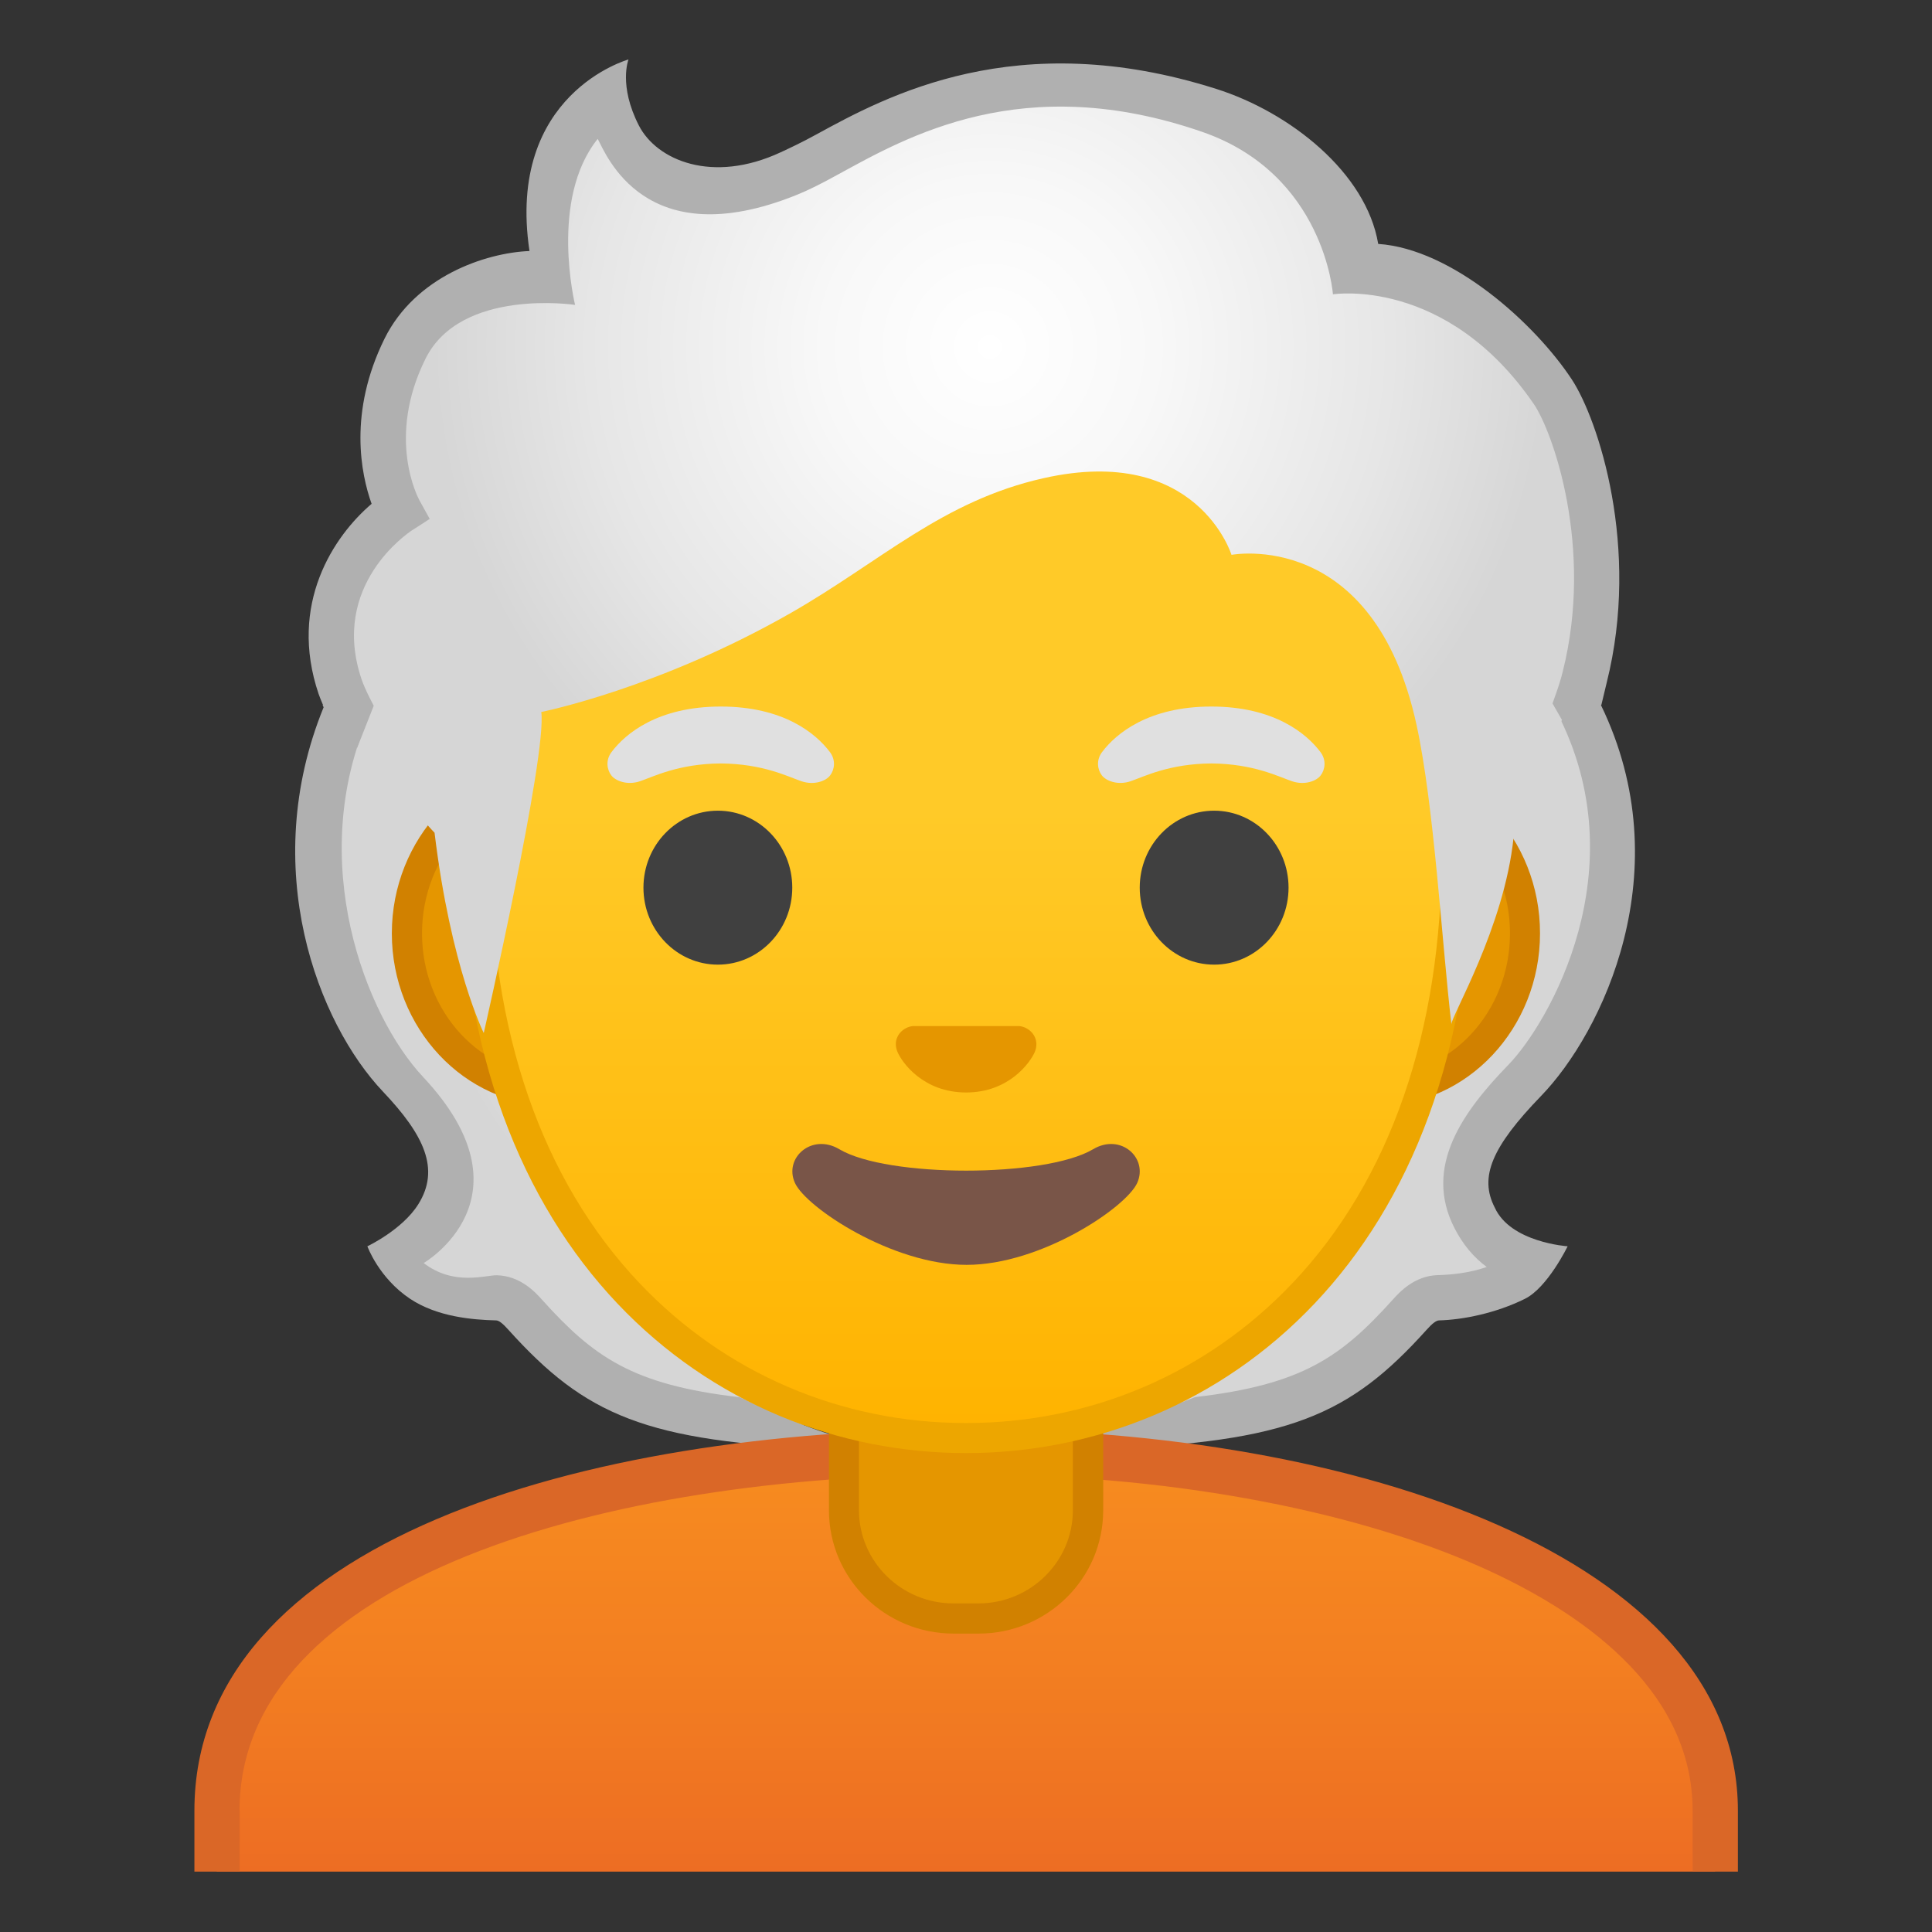<svg viewBox="0 0 128 128" xmlns="http://www.w3.org/2000/svg" xmlns:xlink="http://www.w3.org/1999/xlink">
  <rect x="0" y="0" width="128" height="128" fill="#333333" stroke="none"/>
  <g id="hair_x5F_white_1_">
    <g>
      <radialGradient id="SVGID_1_" cx="72.201" cy="60.699" gradientUnits="userSpaceOnUse" r="23.207">
        <stop offset="0" style="stop-color:#FFFFFF"/>
        <stop offset="0.298" style="stop-color:#F8F8F8"/>
        <stop offset="0.718" style="stop-color:#E6E6E6"/>
        <stop offset="0.996" style="stop-color:#D6D6D6"/>
      </radialGradient>
      <path d="M93.38,87.11c0.53-0.58,1.11-1.11,1.91-1.13c1.32-0.03,3.36-0.25,4.97-1.22 c0.47-0.28,0.87-0.67,1.17-1.14c-1.13-0.23-2.68-0.89-3.73-2.93c-1.6-3.1,0.25-5.95,3.32-9.12c3.46-3.57,9.21-15.82,3.1-26.74 c-1.15-0.17-17.81,0.08-22.03,0.08c-5.11,0-12.88,0-17.99,0v49.71C83.86,94.62,87.77,93.33,93.38,87.11z" fill="url(#SVGID_1_)"/>
    </g>
    <g>
      <radialGradient id="SVGID_2_" cx="51.902" cy="61.449" gradientUnits="userSpaceOnUse" r="23.25">
        <stop offset="0" style="stop-color:#FFFFFF"/>
        <stop offset="0.298" style="stop-color:#F8F8F8"/>
        <stop offset="0.718" style="stop-color:#E6E6E6"/>
        <stop offset="0.996" style="stop-color:#D6D6D6"/>
      </radialGradient>
      <path d="M34.82,87.11c-0.53-0.58-1.11-1.11-1.91-1.13c-1.32-0.03-3.36-0.25-4.97-1.22 c-0.47-0.28-0.87-0.67-1.17-1.14c1.13-0.23,2.12-1.38,3.1-3.45c1.6-3.35-0.05-5.81-2.7-8.6c-4.33-4.57-9.21-15.82-3.1-26.74 c1.15-0.17,17.81,0.08,22.03,0.08c5.11,0,12.88,0,17.99,0v49.71C44.34,94.62,40.43,93.33,34.82,87.11z" fill="url(#SVGID_2_)"/>
    </g>
    <path d="M102.88,46.67l0.26,0.5c5.42,10.4-0.55,20.63-3.19,23.36c-2.96,3.05-5.7,6.73-3.58,10.85v0 c0.55,1.07,1.27,1.93,2.13,2.56c-1.18,0.42-2.47,0.52-3.24,0.54c-1.56,0.04-2.56,1.15-2.99,1.63c-3.4,3.77-5.97,5.63-13.09,6.45 c0,0-3.69,1.48-6.24,2.13V96c12.46-0.45,16.47-2.23,21.56-7.88c0.39-0.44,0.65-0.63,0.83-0.64c1.58-0.04,3.76-0.47,5.7-1.43 c1.5-0.74,2.83-3.48,2.83-3.48s-3.79-0.25-4.83-2.57v0c-1.04-2.01-0.2-4.01,3.07-7.39c4.05-4.18,9.28-14.94,3.97-25.89 c0,0,0-0.02,0.01-0.05H102.88z" fill="#B0B0B0"/>
    <path d="M25.38,72.33c2.71,2.86,3.8,5.12,2.33,7.46c-1.06,1.69-3.37,2.78-3.37,2.78s0.75,2.09,2.83,3.48 c1.81,1.2,4.13,1.39,5.7,1.43c0.18,0,0.44,0.2,0.83,0.64c5.07,5.62,9.06,7.42,21.39,7.88v-0.95c-2.15-0.6-6.08-2.48-6.08-2.48 c-7.12-0.82-9.69-2.68-13.09-6.45c-0.43-0.48-1.43-1.59-2.99-1.63c-0.76-0.02-2.86,0.73-4.86-0.81c0,0,7.46-4.33-0.04-12.33 c-3.82-4.07-7.8-14.35-3.58-23.92l0.29-0.65l-0.05-0.09h-3.32c0.02,0.06,0.04,0.11,0.07,0.17C17.09,57.53,21.07,67.79,25.38,72.33 z" fill="#B0B0B0"/>
  </g>
  <g id="shirt_1_">
    <linearGradient id="SVGID_3_" gradientUnits="userSpaceOnUse" x1="64" x2="64" y1="96.18" y2="124">
      <stop offset="0" style="stop-color:#F78C1F"/>
      <stop offset="0.494" style="stop-color:#F37F21"/>
      <stop offset="1" style="stop-color:#ED6D23"/>
    </linearGradient>
    <path d="M113.63,119.96c0-15.61-24.9-23.78-49.5-23.78H64c-13.44,0.01-25.71,2.1-34.54,5.86 c-10.02,4.27-15.1,10.3-15.1,17.92V124h99.27V119.96z" fill="url(#SVGID_3_)"/>
    <path d="M15.87,119.96c0-15.35,24.18-22.25,48.14-22.28l0.12,0c12.78,0,25.13,2.22,33.89,6.1 c6.44,2.85,14.12,7.97,14.12,16.18V124h3v-4.04c0-16.76-25.4-25.28-51-25.28c-0.04,0-0.09,0-0.13,0 c-25.49,0.03-51.13,7.5-51.13,25.28V124h3V119.96z" fill="#DA6727"/>
  </g>
  <g id="neck_1_">
    <path d="M63.17,107.23c-4,0-7.26-3.22-7.26-7.17v-8.98h16.16v8.98c0,3.96-3.26,7.17-7.26,7.17H63.17z" fill="#E59600"/>
    <path d="M71.08,92.08v7.98c0,3.4-2.81,6.17-6.26,6.17h-1.65c-3.45,0-6.26-2.77-6.26-6.17v-7.98H71.08 M73.08,90.08 H54.92v9.98c0,4.51,3.7,8.17,8.26,8.17h1.65c4.56,0,8.26-3.66,8.26-8.17V90.08L73.08,90.08z" fill="#D18100"/>
  </g>
  <g id="ears_1_">
    <path d="M36.67,72.26c-5.36,0-9.71-4.67-9.71-10.41s4.36-10.41,9.71-10.41h54.65c5.36,0,9.71,4.67,9.71,10.41 s-4.36,10.41-9.71,10.41H36.67z" fill="#E59600"/>
    <path d="M91.33,52.43c4.8,0,8.71,4.22,8.71,9.41s-3.91,9.41-8.71,9.41H36.67c-4.8,0-8.71-4.22-8.71-9.41 s3.91-9.41,8.71-9.41H91.33 M91.33,50.43H36.67c-5.89,0-10.71,5.14-10.71,11.41c0,6.28,4.82,11.41,10.71,11.41h54.65 c5.89,0,10.71-5.14,10.71-11.41C102.04,55.57,97.22,50.43,91.33,50.43L91.33,50.43z" fill="#D18100"/>
  </g>
  <g id="head">
    <linearGradient id="SVGID_4_" gradientUnits="userSpaceOnUse" x1="64" x2="64" y1="94.591" y2="12.825">
      <stop offset="0" style="stop-color:#FFB300"/>
      <stop offset="0.5" style="stop-color:#FFCA28"/>
    </linearGradient>
    <path d="M64,95.27c-15.66,0-32.52-12.14-32.52-38.81c0-12.38,3.56-23.79,10.02-32.13 c6.04-7.8,14.25-12.27,22.5-12.27s16.45,4.47,22.5,12.27c6.46,8.33,10.02,19.75,10.02,32.13c0,12.09-3.51,22.19-10.14,29.21 C80.52,91.86,72.57,95.27,64,95.27z" fill="url(#SVGID_4_)"/>
    <path d="M64,13.07L64,13.07c7.94,0,15.85,4.33,21.71,11.88c6.33,8.16,9.81,19.35,9.81,31.52 c0,11.83-3.41,21.7-9.87,28.52c-5.67,5.99-13.36,9.29-21.65,9.29c-8.29,0-15.98-3.3-21.65-9.29c-6.46-6.82-9.87-16.69-9.87-28.52 c0-12.16,3.49-23.35,9.81-31.52C48.15,17.4,56.06,13.07,64,13.07 M64,11.07L64,11.07L64,11.07c-17.4,0-33.52,18.61-33.52,45.39 c0,26.64,16.61,39.81,33.52,39.81S97.52,83.1,97.52,56.46C97.52,29.68,81.4,11.07,64,11.07L64,11.07z" fill="#EDA600"/>
  </g>
  <g id="eyes_1_">
    <ellipse cx="47.56" cy="58.81" fill="#404040" rx="4.93" ry="5.1"/>
    <ellipse cx="80.44" cy="58.81" fill="#404040" rx="4.93" ry="5.1"/>
  </g>
  <g id="eyebrows_1_">
    <path d="M54.98,49.82c-0.93-1.23-3.07-3.01-7.23-3.01s-6.31,1.79-7.23,3.01c-0.41,0.54-0.31,1.17-0.02,1.55 c0.26,0.35,1.04,0.68,1.9,0.39c0.86-0.29,2.54-1.16,5.35-1.18c2.81,0.02,4.49,0.89,5.35,1.18c0.86,0.29,1.64-0.03,1.9-0.39 C55.29,50.99,55.39,50.36,54.98,49.82z" fill="#E0E0E0"/>
    <path d="M87.48,49.82c-0.93-1.23-3.07-3.01-7.23-3.01c-4.16,0-6.31,1.79-7.23,3.01c-0.41,0.54-0.31,1.17-0.02,1.55 c0.26,0.35,1.04,0.68,1.9,0.39c0.86-0.29,2.54-1.16,5.35-1.18c2.81,0.02,4.49,0.89,5.35,1.18c0.86,0.29,1.64-0.03,1.9-0.39 C87.79,50.99,87.89,50.36,87.48,49.82z" fill="#E0E0E0"/>
  </g>
  <path id="nose_1_" d="M67.86,68.06c-0.11-0.04-0.21-0.07-0.32-0.08h-7.07c-0.11,0.01-0.22,0.04-0.32,0.08 c-0.64,0.26-0.99,0.92-0.69,1.63c0.3,0.71,1.71,2.69,4.55,2.69c2.84,0,4.25-1.99,4.55-2.69C68.85,68.98,68.5,68.32,67.86,68.06z" fill="#E59600"/>
  <path id="mouth_1_" d="M72.42,76.14c-3.19,1.89-13.63,1.89-16.81,0c-1.83-1.09-3.7,0.58-2.94,2.24 c0.75,1.63,6.45,5.42,11.37,5.42s10.55-3.79,11.3-5.42C76.09,76.72,74.25,75.05,72.42,76.14z" fill="#795548"/>
  <g id="hair_x5F_white">
    <g>
      <radialGradient id="SVGID_5_" cx="65.578" cy="22.989" gradientUnits="userSpaceOnUse" r="37.036">
        <stop offset="0" style="stop-color:#FFFFFF"/>
        <stop offset="0.298" style="stop-color:#F8F8F8"/>
        <stop offset="0.718" style="stop-color:#E6E6E6"/>
        <stop offset="0.996" style="stop-color:#D6D6D6"/>
      </radialGradient>
      <path d="M52.25,10.65C39.98,15,40.27,6.38,40.27,6.38c-6.66,3.32-3.8,11.38-3.8,11.38s-6.75-0.5-9.64,5.34 c-3.02,6.11-0.36,10.78-0.36,10.78S19.98,38,22.53,45.5c1.69,4.98,6.26,9.67,6.26,9.67c1.08,8.92,3.26,13.27,3.26,13.27 s4.21-18.45,3.81-21.27c0,0,7.76-1.54,16.57-6.58c5.95-3.41,10.02-7.41,16.71-8.91c10.18-2.29,12.45,5.08,12.45,5.08 s9.42-1.81,12.26,11.27c1.17,5.38,1.67,14.37,2.31,19.84c-0.06-0.48,3.5-6.4,4.12-12.4c0.23-2.23,3.61-7.67,4.63-11.72 c2.21-8.8-0.69-15.74-2.06-17.81c-2.5-3.79-8.49-9-12.97-8.24c0.23-4.8-3.55-9.25-8.1-10.78C69.33,2.73,55.91,9.35,52.25,10.65z" fill="url(#SVGID_5_)"/>
    </g>
    <path d="M21.11,45.98c0.08,0.22,0.17,0.45,0.27,0.68l2.28,2.89l1.1-2.79l-0.32-0.63 c-0.21-0.42-0.36-0.77-0.48-1.11c-2.13-6.26,3.11-9.73,3.33-9.88l1.18-0.76l-0.68-1.23c-0.09-0.17-2.21-4.12,0.4-9.38 c2.33-4.71,9.91-3.57,9.91-3.57s-1.72-7,1.5-11c0.55,1.01,3.12,7.75,13.14,3.73c0.78-0.31,1.68-0.76,2.8-1.38 c4.53-2.47,12.22-6.93,24.12-2.81c8.1,2.81,8.65,10.76,8.65,10.76s7.5-1.2,13.31,7.27c1.25,1.82,3.98,9.5,1.92,17.71 c-0.11,0.45-0.26,0.94-0.46,1.5l-0.22,0.62l0.04,0.08l1.09,1.9l2.11-1.9c0.05-0.23,0.27-1.14,0.35-1.46 c2.24-8.93-0.56-17.42-2.32-20.09c-2.44-3.7-7.91-8.64-12.82-8.97c-0.79-4.72-5.84-8.72-10.73-10.27 C67.32,1.68,58.71,6.38,54.08,8.91c-0.96,0.53-1.82,0.93-2.36,1.18c-4.51,2.1-8.2,0.54-9.39-1.77c-1.37-2.67-0.69-4.38-0.69-4.38 s-8.12,2.25-6.56,12.69c-2.93,0.12-7.56,1.69-9.6,5.8c-2.42,4.9-1.56,8.99-0.86,10.95C22.11,35.52,19.09,40.02,21.11,45.98z" fill="#B0B0B0"/>
  </g>
</svg>